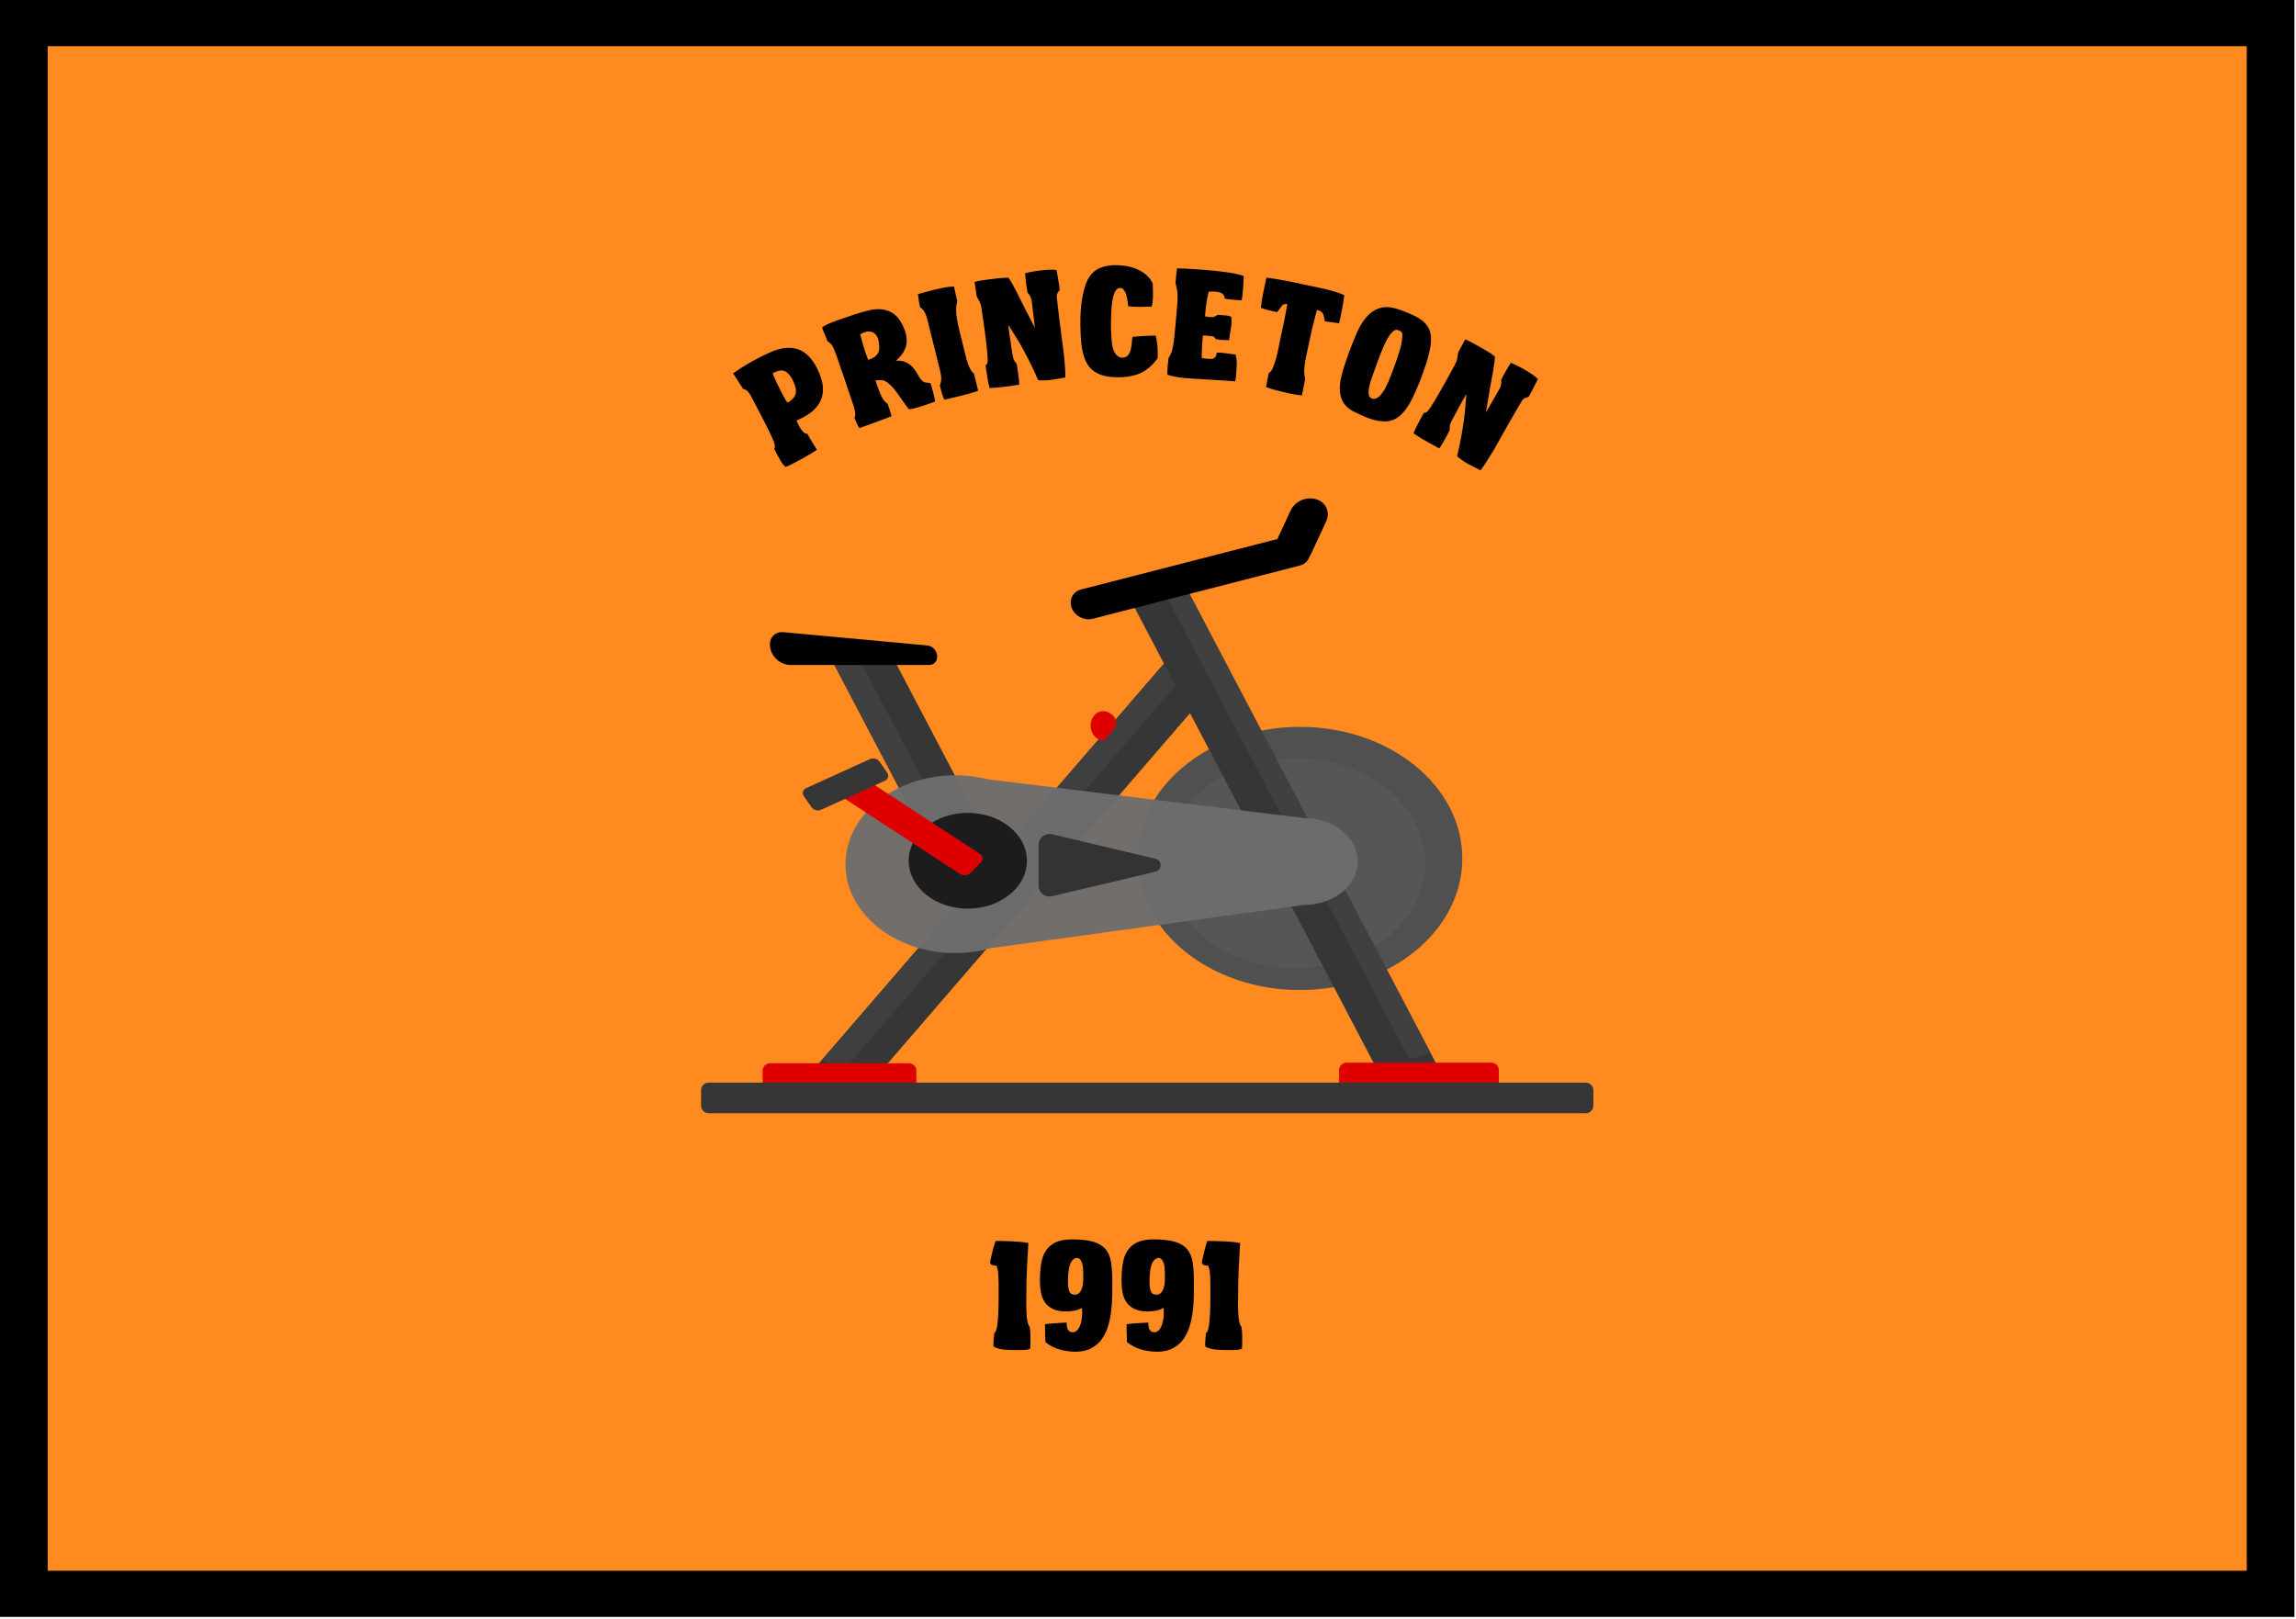 <?xml version="1.0" encoding="UTF-8" standalone="no"?><!DOCTYPE svg PUBLIC "-//W3C//DTD SVG 1.1//EN" "http://www.w3.org/Graphics/SVG/1.1/DTD/svg11.dtd"><svg width="100%" height="100%" viewBox="0 0 1241 875" version="1.1" xmlns="http://www.w3.org/2000/svg" xmlns:xlink="http://www.w3.org/1999/xlink" xml:space="preserve" xmlns:serif="http://www.serif.com/" style="fill-rule:evenodd;clip-rule:evenodd;stroke-linejoin:round;stroke-miterlimit:2;"><rect x="0" y="0" width="1240.16" height="874.016"/><rect x="25.777" y="24.953" width="1188.6" height="824.11" style="fill:#ff8a20;"/><path id="Flap" d="M0,0l0,874.016l1240.16,0l0,-874.016l-1240.16,0Z" style="fill:none;"/><g id="Full-Bike" serif:id="Full Bike"><g id="Wheel"><ellipse cx="702.583" cy="464.037" rx="87.806" ry="71.127" style="fill:#505050;"/><ellipse cx="700.25" cy="466.579" rx="70.053" ry="56.747" style="fill:#565656;"/></g><g id="Frame"><path d="M652.624,369.309l-21.874,-12.388l-188.599,218.518l21.874,12.388l188.599,-218.518Z" style="fill:#363636;"/><path d="M655.696,371.049l-24.946,-14.128l-188.599,218.518l24.947,14.128l188.598,-218.518Z" style="fill:#363636;"/><path d="M641.806,363.183l-186.425,216l-11.056,-6.262l186.425,-216l11.056,6.262Z" style="fill:#3f3f3f;"/><path d="M639.38,314.224l-28.45,9.802l137.62,262.109l28.45,-9.802l-137.62,-262.109Z" style="fill:#363636;"/><path d="M478.494,347.729l-28.451,9.802l69.863,133.06l28.451,-9.802l-69.863,-133.06Z" style="fill:#363636;"/><path d="M478.494,347.729l-28.451,9.802l69.863,133.06l28.451,-9.802l-69.863,-133.06Z" style="fill:#363636;"/><path d="M773.098,568.901l-11.159,3.844l-133.717,-254.676l11.158,-3.845l133.718,254.677Z" style="fill:#404040;"/></g><g id="Bottom"><path d="M810.116,578.408c0,-2.19 -1.778,-3.969 -3.969,-3.969l-78.387,0c-2.19,0 -3.969,1.779 -3.969,3.969l0,7.936c0,2.191 1.779,3.969 3.969,3.969l78.387,0c2.191,0 3.969,-1.778 3.969,-3.969l0,-7.936Z" style="fill:#de0001;"/><path d="M495.296,578.73c0,-2.19 -1.778,-3.968 -3.968,-3.968l-75.144,0c-2.19,0 -3.968,1.778 -3.968,3.968l0,7.937c0,2.19 1.778,3.968 3.968,3.968l75.144,0c2.19,0 3.968,-1.778 3.968,-3.968l0,-7.937Z" style="fill:#de0001;"/><path d="M532.599,486.218l-12.693,4.373l-69.33,-132.046l12.692,-4.373l69.331,132.046Z" style="fill:#404040;"/></g><g id="Bike"><path id="DriveTrain" d="M704.828,489.163l-169.187,23.344c-6.047,1.746 -12.558,2.668 -19.334,2.668c-32.73,0 -59.302,-21.525 -59.302,-48.038c0,-25.684 24.935,-46.686 56.253,-47.976l3.049,-0.063l3.05,0.063c5.046,0.208 9.925,0.927 14.56,2.095l170.911,20.941l2.962,0.121c14.611,1.203 26.028,11.211 26.028,23.362c0,12.15 -11.417,22.158 -26.028,23.361l-2.962,0.122Z" style="fill:#6d6d6d;fill-opacity:0.97;"/><path d="M624.569,464.215c1.616,0.383 2.758,1.827 2.758,3.488c0,1.661 -1.142,3.104 -2.758,3.487c-16.736,3.966 -43.374,10.277 -56.036,13.277c-1.725,0.409 -3.543,0.006 -4.934,-1.094c-1.391,-1.1 -2.202,-2.776 -2.202,-4.549l0,-22.243c0,-1.773 0.811,-3.448 2.202,-4.548c1.391,-1.1 3.209,-1.503 4.934,-1.094c12.662,3 39.3,9.311 56.036,13.276Z" style="fill:#333;"/><g id="Pedal"><ellipse cx="523.099" cy="465.284" rx="31.949" ry="25.88" style="fill-opacity:0.74;"/><path d="M530.099,466.332c1.492,-1.498 1.296,-3.633 -0.437,-4.766l-68.025,-44.46c-1.732,-1.132 -4.35,-0.836 -5.842,0.662l-5.406,5.428c-1.492,1.498 -1.297,3.633 0.436,4.766l68.025,44.459c1.733,1.133 4.351,0.836 5.843,-0.662l5.406,-5.427Z" style="fill:#de0001;"/><path d="M475.449,411.797c-1.118,-1.612 -3.452,-2.272 -5.209,-1.472l-34.573,15.733c-1.757,0.8 -2.275,2.757 -1.158,4.369l4.052,5.842c1.118,1.612 3.451,2.271 5.208,1.472l34.573,-15.733c1.757,-0.8 2.276,-2.758 1.158,-4.37l-4.051,-5.841Z" style="fill:#363636;"/></g><g id="Seat"></g><path d="M506.432,356.046c0.322,-1.674 -0.078,-3.406 -1.101,-4.769c-1.024,-1.363 -2.576,-2.23 -4.274,-2.386c-16.786,-1.548 -60.818,-5.608 -77.962,-7.189c-1.788,-0.165 -3.563,0.431 -4.889,1.641c-1.327,1.21 -2.083,2.922 -2.083,4.718c0,0.001 0,0.002 0,0.002c0,6.291 5.099,11.39 11.39,11.39c20.465,0 62.475,0 74.794,0c2.013,0 3.743,-1.428 4.124,-3.404c0,-0.001 0,-0.002 0.001,-0.003Z"/><g id="HandleBars"><path d="M707.774,300.947c-0.747,2.277 -2.624,4.102 -5.272,4.782l-111.928,28.762c-4.518,1.161 -9.577,-1.449 -11.29,-5.824c-1.714,-4.376 0.563,-8.871 5.08,-10.032l106.06,-27.254l7.167,-15.426c2.314,-4.98 8.499,-7.71 13.803,-6.093c5.304,1.617 7.731,6.973 5.417,11.953l-8.253,17.761c-0.223,0.48 -0.482,0.94 -0.784,1.371Z"/></g></g><path id="Ground" d="M861.236,589.359c0,-2.283 -1.853,-4.136 -4.136,-4.136l-474.043,0c-2.282,0 -4.136,1.853 -4.136,4.136l0,8.272c0,2.283 1.854,4.137 4.136,4.137l474.043,0c2.283,0 4.136,-1.854 4.136,-4.137l0,-8.272Z" style="fill:#363636;"/><path d="M601.917,394.4c1.097,-1.268 1.567,-2.962 1.281,-4.614c-0.285,-1.652 -1.296,-3.089 -2.754,-3.916c-0.383,-0.218 -0.766,-0.434 -1.14,-0.647c-2.564,-1.454 -5.799,-0.896 -7.727,1.335c0,0 -0.001,0.001 -0.001,0.001c-1.694,1.96 -2.421,4.576 -1.98,7.129c0.441,2.553 2.003,4.774 4.256,6.052c0.184,0.104 0.36,0.204 0.528,0.299c1.039,0.589 2.349,0.363 3.13,-0.54c1.129,-1.307 2.811,-3.252 4.407,-5.099Z" style="fill:#de0001;"/></g><g><path d="M555.835,671.905c-0.261,4.32 -0.508,8.809 -0.742,13.468c-0.234,4.658 -0.351,9.72 -0.351,15.185c-0.052,2.707 -0.052,5.036 0,6.988c0.052,1.952 0.156,3.592 0.312,4.919c0.156,1.327 0.364,2.381 0.625,3.162c0.26,0.781 0.572,1.353 0.936,1.717c0.209,1.354 0.326,3.097 0.352,5.231c0.026,2.134 -0.013,4.295 -0.117,6.481c-0.729,0.312 -1.497,0.507 -2.304,0.585c-0.806,0.078 -1.652,0.117 -2.537,0.117l-3.826,0c-1.353,0 -2.693,-0.039 -4.02,-0.117c-1.328,-0.078 -2.603,-0.247 -3.826,-0.507c-1.223,-0.261 -2.329,-0.677 -3.318,-1.249c-0.104,-1.094 -0.091,-2.317 0.039,-3.67c0.13,-1.353 0.247,-2.576 0.351,-3.669c0.677,-0.313 1.171,-1.419 1.483,-3.319c0.313,-1.899 0.534,-4.164 0.664,-6.792c0.13,-2.629 0.195,-5.387 0.195,-8.276l0,-7.847c0,-2.654 -0.078,-4.71 -0.234,-6.167c-0.156,-1.458 -0.442,-2.785 -0.859,-3.982c-0.364,0 -0.767,-0.026 -1.21,-0.078c-0.442,-0.052 -0.846,-0.143 -1.21,-0.274c-0.364,-0.13 -0.651,-0.351 -0.859,-0.663c-0.208,-0.312 -0.26,-0.755 -0.156,-1.327c0.156,-0.833 0.364,-1.783 0.625,-2.85c0.26,-1.067 0.52,-2.121 0.78,-3.162c0.261,-1.041 0.521,-2.004 0.781,-2.889c0.26,-0.885 0.495,-1.587 0.703,-2.108c2.915,0 5.972,0.065 9.173,0.195c3.202,0.13 6.051,0.43 8.55,0.898Z" style="fill-rule:nonzero;"/><path d="M585.503,691.502l0,-3.24c0,-1.328 -0.091,-2.603 -0.273,-3.826c-0.182,-1.223 -0.534,-2.277 -1.054,-3.162c-0.521,-0.885 -1.302,-1.327 -2.343,-1.327c-1.04,0.26 -1.86,0.807 -2.459,1.639c-0.598,0.833 -1.054,1.848 -1.366,3.045c-0.312,1.197 -0.521,2.551 -0.625,4.06c-0.104,1.51 -0.156,3.071 -0.156,4.685c0,1.977 0.247,3.552 0.742,4.723c0.494,1.171 1.496,1.757 3.006,1.757c0.885,0 1.626,-0.274 2.225,-0.82c0.598,-0.547 1.067,-1.236 1.405,-2.069c0.338,-0.833 0.573,-1.744 0.703,-2.733c0.13,-0.989 0.195,-1.899 0.195,-2.732Zm-9.603,17.41c-2.863,-0.052 -5.192,-0.533 -6.988,-1.444c-1.796,-0.911 -3.201,-2.121 -4.216,-3.63c-1.015,-1.51 -1.705,-3.241 -2.069,-5.192c-0.364,-1.952 -0.546,-3.995 -0.546,-6.129c0,-3.331 0.208,-6.389 0.624,-9.174c0.417,-2.785 1.249,-5.166 2.499,-7.144c1.249,-1.978 3.005,-3.513 5.27,-4.606c2.264,-1.093 5.244,-1.64 8.939,-1.64c4.841,0 8.692,0.43 11.555,1.288c2.863,0.859 5.062,2.2 6.598,4.021c1.535,1.822 2.524,4.19 2.966,7.105c0.443,2.915 0.664,6.402 0.664,10.462c0,2.238 -0.013,4.724 -0.039,7.456c-0.026,2.733 -0.208,5.504 -0.547,8.315c-0.338,2.811 -0.897,5.543 -1.678,8.198c-0.781,2.654 -1.913,5.01 -3.396,7.066c-1.484,2.056 -3.397,3.708 -5.739,4.957c-2.342,1.25 -5.231,1.874 -8.666,1.874c-3.592,-0.104 -6.702,-0.611 -9.33,-1.522c-2.629,-0.911 -4.88,-2.147 -6.754,-3.709c-0.156,-3.175 -0.234,-6.376 -0.234,-9.603c0.729,-0.156 1.575,-0.273 2.538,-0.351c0.963,-0.078 1.978,-0.156 3.045,-0.235c1.067,-0.078 2.121,-0.143 3.162,-0.195c1.041,-0.052 2.03,-0.104 2.966,-0.156c0,0.469 0.026,1.002 0.078,1.601c0.053,0.598 0.183,1.171 0.391,1.717c0.208,0.547 0.546,1.002 1.015,1.367c0.468,0.364 1.093,0.546 1.874,0.546c0.989,0 1.834,-0.429 2.537,-1.288c0.703,-0.859 1.262,-1.952 1.679,-3.279c0.416,-1.327 0.676,-2.759 0.78,-4.294c0.105,-1.536 0.078,-2.98 -0.078,-4.333c-2.134,1.301 -5.101,1.951 -8.9,1.951Z" style="fill-rule:nonzero;"/><path d="M629.615,691.502l0,-3.24c0,-1.328 -0.091,-2.603 -0.273,-3.826c-0.182,-1.223 -0.534,-2.277 -1.054,-3.162c-0.521,-0.885 -1.301,-1.327 -2.342,-1.327c-1.041,0.26 -1.861,0.807 -2.46,1.639c-0.598,0.833 -1.054,1.848 -1.366,3.045c-0.312,1.197 -0.521,2.551 -0.625,4.06c-0.104,1.51 -0.156,3.071 -0.156,4.685c0,1.977 0.247,3.552 0.742,4.723c0.494,1.171 1.496,1.757 3.006,1.757c0.885,0 1.626,-0.274 2.225,-0.82c0.599,-0.547 1.067,-1.236 1.405,-2.069c0.339,-0.833 0.573,-1.744 0.703,-2.733c0.13,-0.989 0.195,-1.899 0.195,-2.732Zm-9.603,17.41c-2.863,-0.052 -5.192,-0.533 -6.988,-1.444c-1.795,-0.911 -3.201,-2.121 -4.216,-3.63c-1.015,-1.51 -1.704,-3.241 -2.069,-5.192c-0.364,-1.952 -0.546,-3.995 -0.546,-6.129c0,-3.331 0.208,-6.389 0.624,-9.174c0.417,-2.785 1.25,-5.166 2.499,-7.144c1.249,-1.978 3.006,-3.513 5.27,-4.606c2.264,-1.093 5.244,-1.64 8.939,-1.64c4.841,0 8.693,0.43 11.555,1.288c2.863,0.859 5.062,2.2 6.598,4.021c1.535,1.822 2.524,4.19 2.966,7.105c0.443,2.915 0.664,6.402 0.664,10.462c0,2.238 -0.013,4.724 -0.039,7.456c-0.026,2.733 -0.208,5.504 -0.546,8.315c-0.339,2.811 -0.898,5.543 -1.679,8.198c-0.781,2.654 -1.913,5.01 -3.396,7.066c-1.484,2.056 -3.397,3.708 -5.739,4.957c-2.342,1.25 -5.231,1.874 -8.666,1.874c-3.591,-0.104 -6.701,-0.611 -9.33,-1.522c-2.628,-0.911 -4.88,-2.147 -6.753,-3.709c-0.157,-3.175 -0.235,-6.376 -0.235,-9.603c0.729,-0.156 1.575,-0.273 2.538,-0.351c0.963,-0.078 1.978,-0.156 3.045,-0.235c1.067,-0.078 2.121,-0.143 3.162,-0.195c1.041,-0.052 2.03,-0.104 2.967,-0.156c0,0.469 0.026,1.002 0.078,1.601c0.052,0.598 0.182,1.171 0.39,1.717c0.208,0.547 0.547,1.002 1.015,1.367c0.468,0.364 1.093,0.546 1.874,0.546c0.989,0 1.835,-0.429 2.537,-1.288c0.703,-0.859 1.262,-1.952 1.679,-3.279c0.416,-1.327 0.676,-2.759 0.781,-4.294c0.104,-1.536 0.078,-2.98 -0.079,-4.333c-2.134,1.301 -5.1,1.951 -8.9,1.951Z" style="fill-rule:nonzero;"/><path d="M670.292,671.905c-0.26,4.32 -0.507,8.809 -0.742,13.468c-0.234,4.658 -0.351,9.72 -0.351,15.185c-0.052,2.707 -0.052,5.036 0,6.988c0.052,1.952 0.156,3.592 0.312,4.919c0.156,1.327 0.365,2.381 0.625,3.162c0.26,0.781 0.572,1.353 0.937,1.717c0.208,1.354 0.325,3.097 0.351,5.231c0.026,2.134 -0.013,4.295 -0.117,6.481c-0.729,0.312 -1.496,0.507 -2.303,0.585c-0.807,0.078 -1.653,0.117 -2.538,0.117l-3.825,0c-1.354,0 -2.694,-0.039 -4.021,-0.117c-1.327,-0.078 -2.603,-0.247 -3.826,-0.507c-1.223,-0.261 -2.329,-0.677 -3.318,-1.249c-0.104,-1.094 -0.091,-2.317 0.039,-3.67c0.13,-1.353 0.247,-2.576 0.351,-3.669c0.677,-0.313 1.172,-1.419 1.484,-3.319c0.312,-1.899 0.533,-4.164 0.663,-6.792c0.131,-2.629 0.196,-5.387 0.196,-8.276l0,-7.847c0,-2.654 -0.078,-4.71 -0.235,-6.167c-0.156,-1.458 -0.442,-2.785 -0.858,-3.982c-0.365,0 -0.768,-0.026 -1.211,-0.078c-0.442,-0.052 -0.845,-0.143 -1.21,-0.274c-0.364,-0.13 -0.65,-0.351 -0.859,-0.663c-0.208,-0.312 -0.26,-0.755 -0.156,-1.327c0.156,-0.833 0.365,-1.783 0.625,-2.85c0.26,-1.067 0.52,-2.121 0.781,-3.162c0.26,-1.041 0.52,-2.004 0.78,-2.889c0.261,-0.885 0.495,-1.587 0.703,-2.108c2.915,0 5.973,0.065 9.174,0.195c3.201,0.13 6.051,0.43 8.549,0.898Z" style="fill-rule:nonzero;"/></g><g><path d="M441.096,198.086c1.429,2.659 2.472,5.26 3.129,7.802c0.658,2.542 0.776,4.99 0.357,7.342c-0.42,2.353 -1.438,4.555 -3.054,6.605c-1.616,2.05 -4.006,3.926 -7.17,5.626c-0.642,0.345 -1.29,0.678 -1.944,1c-0.654,0.322 -1.292,0.621 -1.912,0.895c0.221,0.413 0.525,1.032 0.91,1.859c0.386,0.827 0.823,1.641 1.312,2.442c0.49,0.801 1.045,1.477 1.667,2.029c0.622,0.552 1.269,0.795 1.943,0.729c0.887,1.65 1.733,3.116 2.54,4.396c0.806,1.28 1.698,2.721 2.677,4.323c-1.256,0.852 -2.725,1.774 -4.407,2.767c-1.682,0.992 -3.326,1.92 -4.931,2.782c-1.329,0.715 -2.642,1.406 -3.938,2.073c-1.296,0.667 -2.509,1.215 -3.637,1.644c-0.55,-0.473 -1.017,-0.931 -1.403,-1.373c-0.385,-0.443 -0.781,-1.014 -1.185,-1.712c-0.405,-0.698 -0.891,-1.575 -1.458,-2.629c-0.566,-1.055 -1.293,-2.407 -2.18,-4.058c0.384,-0.384 0.511,-1.028 0.379,-1.932c-0.131,-0.905 -0.658,-2.38 -1.58,-4.425c-0.922,-2.045 -2.285,-4.829 -4.088,-8.35c-1.804,-3.522 -4.186,-8.091 -7.146,-13.71c-0.641,-1.192 -1.285,-2.116 -1.933,-2.772c-0.648,-0.656 -1.452,-1.052 -2.411,-1.187c-0.926,-1.393 -1.817,-2.804 -2.675,-4.235c-0.857,-1.43 -1.771,-2.829 -2.743,-4.198c1.414,-0.996 3.024,-2.068 4.83,-3.216c1.806,-1.148 3.7,-2.269 5.682,-3.364c1.982,-1.095 3.955,-2.125 5.917,-3.091c1.963,-0.966 3.796,-1.789 5.499,-2.468c2.856,-1.062 5.454,-1.616 7.793,-1.662c2.339,-0.045 4.452,0.341 6.339,1.158c1.887,0.818 3.558,2.003 5.013,3.555c1.455,1.553 2.724,3.337 3.808,5.355Zm-13.119,6.43c-1.348,-2.289 -2.792,-3.656 -4.33,-4.099c-1.539,-0.444 -3.546,-0.001 -6.021,1.33c0.179,0.553 0.5,1.371 0.963,2.452c0.462,1.08 0.991,2.229 1.586,3.446c0.595,1.217 1.195,2.416 1.8,3.597c0.605,1.182 1.117,2.162 1.536,2.941c0.296,0.551 0.671,1.221 1.125,2.011c0.454,0.79 0.812,1.262 1.072,1.418c2.522,-1.355 3.986,-3.029 4.393,-5.02c0.407,-1.992 -0.301,-4.684 -2.124,-8.076Z" style="fill-rule:nonzero;"/><path d="M502.912,207.117c0.227,0.637 0.477,1.418 0.751,2.343c0.274,0.924 0.528,1.87 0.761,2.837c0.234,0.966 0.446,1.871 0.635,2.715c0.19,0.844 0.299,1.538 0.327,2.081c-1.03,0.366 -2.195,0.781 -3.494,1.243c-1.3,0.463 -2.608,0.901 -3.925,1.314c-1.317,0.414 -2.557,0.772 -3.719,1.075c-1.163,0.304 -2.156,0.464 -2.979,0.48c-1.367,-1.668 -2.679,-3.452 -3.935,-5.353c-1.257,-1.9 -2.527,-3.645 -3.81,-5.232c-1.284,-1.587 -2.569,-2.87 -3.856,-3.848c-1.288,-0.979 -2.597,-1.397 -3.927,-1.255c-0.463,-0.056 -0.878,-0.06 -1.248,-0.011c-0.369,0.048 -0.792,0.102 -1.268,0.161c0.143,0.557 0.301,1.08 0.476,1.571c0.175,0.49 0.358,1.005 0.55,1.544c0.488,1.373 0.936,2.554 1.343,3.542c0.407,0.987 0.811,1.852 1.213,2.593c0.402,0.741 0.835,1.374 1.298,1.9c0.463,0.525 1.02,1.004 1.671,1.435c0.821,2.305 1.532,4.538 2.136,6.699c-1.209,0.485 -2.569,1.01 -4.08,1.576c-1.511,0.566 -3.047,1.14 -4.608,1.723c-1.56,0.583 -3.1,1.145 -4.62,1.686c-1.521,0.541 -2.894,1.03 -4.12,1.466c-0.611,-0.942 -1.103,-1.858 -1.475,-2.748c-0.372,-0.89 -0.774,-1.865 -1.207,-2.927c0.788,-0.888 0.63,-3.041 -0.477,-6.46c-1.103,-3.254 -2.088,-6.176 -2.955,-8.768c-0.867,-2.592 -1.673,-4.971 -2.416,-7.138c-0.744,-2.166 -1.435,-4.185 -2.073,-6.057c-0.639,-1.872 -1.273,-3.691 -1.901,-5.456c-0.716,-2.011 -1.39,-3.594 -2.022,-4.75c-0.633,-1.156 -1.514,-2.003 -2.645,-2.54c-0.453,-1.274 -0.956,-2.532 -1.508,-3.772c-0.552,-1.24 -1.046,-2.473 -1.482,-3.699c0.841,-0.741 2.016,-1.436 3.526,-2.084c1.51,-0.648 3.123,-1.277 4.839,-1.888c3.187,-1.134 6.204,-2.167 9.049,-3.097c2.846,-0.93 5.645,-1.719 8.398,-2.367c2.623,-0.547 4.942,-0.668 6.957,-0.363c2.014,0.305 3.793,0.956 5.336,1.954c1.543,0.998 2.849,2.301 3.919,3.909c1.07,1.608 1.954,3.393 2.652,5.354c1.256,3.531 1.418,6.623 0.484,9.276c-0.935,2.653 -2.697,5.075 -5.286,7.268c1.33,-0.142 2.537,-0.088 3.621,0.161c1.083,0.25 2.066,0.646 2.95,1.188c0.883,0.542 1.683,1.196 2.398,1.964c0.715,0.767 1.379,1.622 1.99,2.565c0.615,1.107 1.148,2.022 1.599,2.746c0.451,0.723 0.879,1.303 1.282,1.739c0.404,0.437 0.781,0.758 1.131,0.965c0.35,0.207 0.756,0.339 1.218,0.396c0.364,0.091 0.769,0.14 1.213,0.148c0.445,0.007 0.882,0.073 1.313,0.196Zm-28.292,-24.074c-0.762,-1.828 -1.786,-2.997 -3.072,-3.506c-1.286,-0.509 -2.787,-0.458 -4.503,0.153c-0.393,0.14 -0.776,0.304 -1.151,0.492c-0.375,0.189 -0.692,0.385 -0.951,0.588c0.516,1.915 1.044,3.827 1.585,5.734c0.541,1.907 1.143,3.792 1.806,5.655l0.937,2.401c1.521,-0.541 2.719,-1.133 3.595,-1.776c0.876,-0.643 1.51,-1.422 1.903,-2.335c0.393,-0.914 0.557,-1.966 0.492,-3.159c-0.065,-1.192 -0.279,-2.608 -0.641,-4.247Z" style="fill-rule:nonzero;"/><path d="M507.993,208.343c0.18,-0.58 0.341,-1.128 0.484,-1.645c0.142,-0.516 0.23,-1.087 0.266,-1.712c0.035,-0.625 -0.002,-1.325 -0.11,-2.102c-0.109,-0.778 -0.293,-1.697 -0.552,-2.759c-0.283,-1.163 -0.683,-2.753 -1.201,-4.77c-0.518,-2.017 -1.051,-4.15 -1.599,-6.401c-0.548,-2.25 -1.096,-4.447 -1.645,-6.59c-0.548,-2.143 -1.001,-3.948 -1.358,-5.415c-0.296,-1.214 -0.576,-2.364 -0.84,-3.451c-0.265,-1.088 -0.568,-2.112 -0.909,-3.074c-0.342,-0.961 -0.778,-1.819 -1.31,-2.574c-0.532,-0.754 -1.175,-1.361 -1.93,-1.82c-0.246,-1.011 -0.463,-2.177 -0.651,-3.498c-0.187,-1.32 -0.353,-2.498 -0.499,-3.534c1.455,-0.408 2.922,-0.819 4.401,-1.232c1.48,-0.414 2.978,-0.806 4.495,-1.175c1.619,-0.394 3.426,-0.781 5.423,-1.16c1.997,-0.379 3.721,-0.558 5.173,-0.536l1.751,7.85c-0.402,1.652 -0.601,3.254 -0.598,4.806c0.003,1.553 0.172,3.293 0.508,5.22c0.335,1.928 0.823,4.152 1.464,6.675c0.641,2.522 1.392,5.554 2.254,9.094c0.308,1.264 0.625,2.566 0.952,3.906c0.326,1.341 0.687,2.605 1.084,3.794c0.397,1.189 0.863,2.281 1.4,3.275c0.537,0.995 1.169,1.778 1.898,2.351l0.926,3.471l1.44,5.917c-1.733,0.582 -3.516,1.124 -5.35,1.624c-1.833,0.5 -3.686,0.978 -5.557,1.433c-1.062,0.259 -2.301,0.56 -3.717,0.905c-1.416,0.345 -2.661,0.621 -3.735,0.829c-0.225,-0.481 -0.442,-1.044 -0.653,-1.689c-0.211,-0.645 -0.43,-1.328 -0.66,-2.049c-0.229,-0.721 -0.426,-1.423 -0.593,-2.106c-0.166,-0.682 -0.317,-1.302 -0.452,-1.858Z" style="fill-rule:nonzero;"/><path d="M575.008,191.076c0.167,1.973 0.351,4.076 0.554,6.307c0.202,2.231 0.298,4.451 0.287,6.66c-2.461,0.444 -4.874,0.855 -7.239,1.233c-2.365,0.379 -4.849,0.458 -7.454,0.239c-0.771,-1.785 -1.621,-3.665 -2.55,-5.638c-0.929,-1.974 -1.898,-3.955 -2.907,-5.944c-1.01,-1.989 -2.04,-3.936 -3.091,-5.84c-1.05,-1.904 -2.112,-3.702 -3.186,-5.393c-0.197,-0.288 -0.515,-0.783 -0.953,-1.484c-0.438,-0.702 -0.88,-1.429 -1.325,-2.182c-0.445,-0.753 -0.869,-1.444 -1.271,-2.071c-0.401,-0.628 -0.69,-1.009 -0.866,-1.142c0.105,1.142 0.198,2.009 0.279,2.602c0.082,0.593 0.187,1.353 0.315,2.281c0.128,0.929 0.32,2.229 0.577,3.901c0.256,1.672 0.634,4.129 1.133,7.37c0.244,1.385 0.55,2.368 0.919,2.947c0.368,0.58 0.809,1.202 1.321,1.868c0.078,0.567 0.203,1.377 0.374,2.431c0.171,1.053 0.335,2.147 0.492,3.281c0.156,1.135 0.277,2.208 0.364,3.221c0.087,1.012 0.111,1.758 0.072,2.236c-2.578,0.355 -5.156,0.71 -7.734,1.066c-2.578,0.355 -5.329,0.602 -8.252,0.742c-0.419,-1.518 -0.793,-3.279 -1.122,-5.283c-0.329,-2.004 -0.674,-4.321 -1.036,-6.95c0.339,-0.205 0.582,-0.448 0.726,-0.731c0.145,-0.283 0.267,-0.641 0.365,-1.075c0.103,-1.538 -0.028,-4.015 -0.394,-7.433c-0.366,-3.417 -0.897,-7.652 -1.593,-12.705c-0.192,-1.393 -0.402,-2.822 -0.63,-4.288c-0.228,-1.466 -0.459,-3.049 -0.694,-4.751c-0.099,-0.722 -0.223,-1.335 -0.372,-1.84c-0.148,-0.505 -0.33,-0.966 -0.545,-1.383c-0.215,-0.417 -0.461,-0.869 -0.738,-1.356c-0.278,-0.488 -0.569,-1.078 -0.875,-1.771c-0.08,-0.2 -0.161,-0.596 -0.242,-1.189l-0.597,-4.331c-0.11,-0.799 -0.241,-1.556 -0.392,-2.271c1.062,-0.304 2.171,-0.548 3.328,-0.734c1.156,-0.186 2.327,-0.36 3.513,-0.524c2.063,-0.284 4.013,-0.526 5.85,-0.727c1.838,-0.2 3.729,-0.303 5.672,-0.308c1.104,1.529 2.394,3.742 3.87,6.638c1.476,2.897 3.016,5.969 4.619,9.216c0.503,0.981 0.988,1.926 1.454,2.833c0.467,0.908 0.932,1.803 1.395,2.685c0.463,0.882 0.929,1.79 1.4,2.723c0.47,0.934 0.989,1.939 1.558,3.017c-0.071,-0.516 -0.177,-1.381 -0.318,-2.597c-0.142,-1.215 -0.297,-2.533 -0.466,-3.955c-0.17,-1.421 -0.34,-2.843 -0.509,-4.264c-0.17,-1.422 -0.318,-2.597 -0.446,-3.525c-0.107,-0.773 -0.246,-1.398 -0.416,-1.873c-0.171,-0.476 -0.356,-0.871 -0.557,-1.185c-0.201,-0.313 -0.41,-0.587 -0.626,-0.82c-0.216,-0.233 -0.426,-0.519 -0.63,-0.859c-0.43,-2.357 -0.737,-4.299 -0.921,-5.823c-0.184,-1.525 -0.33,-3.068 -0.44,-4.629c0.862,-0.224 1.842,-0.451 2.94,-0.681c1.098,-0.23 2.111,-0.409 3.039,-0.537c0.825,-0.113 1.729,-0.225 2.713,-0.334c0.983,-0.109 1.981,-0.207 2.993,-0.294c1.013,-0.087 1.981,-0.115 2.905,-0.085c0.923,0.03 1.734,0.102 2.433,0.216c0.107,0.774 0.255,1.66 0.445,2.658c0.19,0.998 0.367,1.999 0.532,3.001c0.164,1.001 0.321,1.952 0.471,2.851c0.15,0.898 0.239,1.635 0.265,2.209c-0.451,0.535 -0.855,1.13 -1.212,1.783c-0.357,0.653 -0.482,1.367 -0.375,2.14c0.204,1.863 0.421,3.817 0.65,5.861c0.229,2.044 0.497,4.279 0.805,6.706c0.309,2.427 0.65,5.099 1.026,8.016c0.376,2.917 0.816,6.206 1.32,9.867Z" style="fill-rule:nonzero;"/><path d="M625.735,193.52c-1.885,2.89 -4.311,5.254 -7.278,7.092c-2.967,1.839 -6.79,2.921 -11.471,3.248c-3.173,0.15 -5.92,0.033 -8.242,-0.35c-2.322,-0.384 -4.31,-1.019 -5.962,-1.906c-1.652,-0.888 -3.009,-2.013 -4.069,-3.378c-1.061,-1.364 -1.917,-2.952 -2.567,-4.765c-0.869,-2.486 -1.44,-5.159 -1.715,-8.018c-0.276,-2.859 -0.44,-6.162 -0.493,-9.909c-0.022,-5.154 0.241,-9.491 0.79,-13.013c0.548,-3.521 1.298,-6.59 2.25,-9.206c1.102,-2.983 2.748,-5.31 4.936,-6.981c2.189,-1.671 5.363,-2.667 9.523,-2.986c2.029,-0.081 4.112,0.019 6.251,0.301c2.138,0.282 4.175,0.799 6.112,1.552c1.937,0.753 3.708,1.769 5.314,3.048c1.606,1.278 2.918,2.925 3.936,4.941c0.149,3.121 0.185,5.697 0.11,7.728c-0.075,2.031 -0.312,3.622 -0.712,4.773c-2.185,0.136 -4.383,0.206 -6.595,0.212c-2.212,0.005 -4.231,-0.109 -6.056,-0.343c-0.117,-0.883 -0.249,-1.91 -0.396,-3.079c-0.147,-1.169 -0.383,-2.259 -0.71,-3.269c-0.327,-1.01 -0.756,-1.863 -1.286,-2.558c-0.531,-0.696 -1.212,-1.037 -2.045,-1.025c-1.092,0.067 -1.942,0.678 -2.55,1.832c-0.609,1.154 -1.071,2.527 -1.386,4.119c-0.316,1.592 -0.526,3.248 -0.632,4.967c-0.105,1.72 -0.176,3.152 -0.212,4.298c-0.128,1.98 -0.163,4.076 -0.105,6.287c0.058,2.212 0.213,4.903 0.467,8.075c0.119,1.039 0.315,2.052 0.59,3.037c0.274,0.985 0.638,1.852 1.091,2.6c0.453,0.748 1.008,1.352 1.665,1.811c0.658,0.459 1.429,0.682 2.314,0.67c1.353,-0.02 2.362,-0.424 3.027,-1.215c0.666,-0.79 1.159,-1.76 1.481,-2.91c0.322,-1.15 0.526,-2.376 0.612,-3.679c0.085,-1.302 0.225,-2.449 0.419,-3.441c1.975,-0.185 4.016,-0.344 6.122,-0.478c2.107,-0.134 4.253,-0.191 6.44,-0.17c0.442,1.815 0.744,3.789 0.904,5.921c0.161,2.132 0.203,4.188 0.128,6.167Z" style="fill-rule:nonzero;"/><path d="M653.282,157.673c-0.52,2.147 -0.938,4.316 -1.253,6.508c-0.315,2.192 -0.558,4.456 -0.73,6.793c0.715,0.173 1.448,0.296 2.2,0.368c0.751,0.072 1.414,0.109 1.989,0.112c0.419,-0.012 0.864,-0.152 1.335,-0.421c0.47,-0.268 0.901,-0.541 1.294,-0.817c1.191,0.115 2.464,0.198 3.819,0.249c1.355,0.052 2.533,0.309 3.534,0.771c0.282,1.962 0.231,3.996 -0.155,6.103c-0.385,2.107 -0.71,4.272 -0.976,6.495c-0.891,0.019 -1.936,0.01 -3.135,-0.027c-1.199,-0.036 -2.568,-0.207 -4.108,-0.512c-0.13,-0.274 -0.336,-0.581 -0.617,-0.922c-0.281,-0.34 -0.603,-0.528 -0.966,-0.563c-0.824,-0.131 -1.715,-0.243 -2.673,-0.335c-0.959,-0.092 -1.858,-0.126 -2.697,-0.102c-0.194,2.02 -0.344,3.993 -0.45,5.917c-0.107,1.925 -0.161,3.985 -0.162,6.181c0.56,0.158 1.138,0.266 1.733,0.323c0.596,0.058 1.179,0.114 1.749,0.168c1.554,0.15 2.68,-0.004 3.378,-0.46c0.697,-0.456 1.118,-1.435 1.262,-2.937c1.673,0.003 3.372,0.14 5.098,0.411c1.726,0.27 3.418,0.485 5.076,0.644c0.467,1.666 0.68,3.399 0.638,5.199c-0.042,1.799 -0.178,3.891 -0.407,6.274c-0.044,0.467 -0.106,0.971 -0.184,1.512c-0.078,0.542 -0.165,1.043 -0.262,1.504c-5.87,-0.406 -10.52,-0.709 -13.952,-0.908c-3.432,-0.199 -6.071,-0.36 -7.915,-0.485c-1.844,-0.125 -3.143,-0.21 -3.897,-0.257c-0.754,-0.046 -1.39,-0.094 -1.908,-0.144c-1.502,-0.144 -3.036,-0.37 -4.601,-0.677c-1.566,-0.307 -3.01,-0.655 -4.332,-1.043c-0.078,-1.367 -0.043,-2.815 0.103,-4.343c0.147,-1.529 0.298,-3.096 0.452,-4.702c0.845,-1.174 1.484,-2.524 1.918,-4.051c0.435,-1.527 0.799,-3.558 1.095,-6.092c0.211,-1.653 0.409,-3.581 0.595,-5.786c0.185,-2.204 0.442,-5.016 0.771,-8.436c0.189,-1.969 0.329,-3.707 0.422,-5.214c0.092,-1.508 0.131,-2.864 0.116,-4.068c-0.015,-1.204 -0.114,-2.351 -0.297,-3.44c-0.183,-1.09 -0.456,-2.201 -0.818,-3.334c0.13,-1.347 0.246,-2.695 0.35,-4.045c0.103,-1.349 0.271,-2.693 0.504,-4.03c3.025,0.082 6.214,0.231 9.565,0.448c3.352,0.217 6.79,0.495 10.313,0.833c3.057,0.294 6.066,0.674 9.028,1.142c2.961,0.467 5.35,1.049 7.166,1.747c-0.111,2.237 -0.242,4.421 -0.394,6.55c-0.152,2.13 -0.387,4.303 -0.705,6.521c-0.575,-0.003 -1.33,-0.036 -2.265,-0.1c-0.935,-0.063 -1.882,-0.141 -2.84,-0.233c-0.959,-0.092 -1.825,-0.189 -2.6,-0.289c-0.775,-0.101 -1.289,-0.189 -1.543,-0.266l-0.129,-1.11c-0.34,-0.817 -0.843,-1.428 -1.51,-1.832c-0.667,-0.404 -1.7,-0.673 -3.099,-0.807c-1.295,-0.124 -2.603,-0.119 -3.923,0.015Z" style="fill-rule:nonzero;"/><path d="M709.23,177.563l-2.633,12.131c-0.265,1.221 -0.534,2.521 -0.806,3.9c-0.273,1.379 -0.489,2.743 -0.649,4.093c-0.16,1.35 -0.224,2.628 -0.192,3.833c0.031,1.206 0.218,2.245 0.561,3.118l-1.317,6.625c-0.135,0.743 -0.301,1.572 -0.5,2.488c-1.09,-0.13 -2.28,-0.295 -3.568,-0.495c-1.288,-0.199 -2.543,-0.432 -3.763,-0.696c-2.035,-0.442 -4.173,-0.959 -6.414,-1.552c-2.242,-0.593 -4.123,-1.188 -5.645,-1.784c0.225,-1.283 0.46,-2.55 0.705,-3.802c0.245,-1.252 0.511,-2.539 0.798,-3.861c0.811,-0.303 1.541,-1.21 2.188,-2.721c0.647,-1.511 1.234,-3.234 1.761,-5.17c0.527,-1.937 0.98,-3.902 1.36,-5.897c0.379,-1.995 0.707,-3.628 0.983,-4.9l1.722,-7.935c0.408,-1.882 0.765,-3.709 1.069,-5.48c0.305,-1.771 0.608,-3.476 0.91,-5.115c-1.293,-0.174 -2.287,0.169 -2.98,1.031c-0.693,0.861 -1.535,1.984 -2.528,3.366l-2.06,-0.447c-1.322,-0.287 -2.548,-0.593 -3.675,-0.917c-1.128,-0.325 -2.139,-0.638 -3.033,-0.938c0.203,-2.406 0.614,-5.1 1.235,-8.081c0.62,-2.981 1.206,-5.743 1.758,-8.287c4.095,0.516 8.629,1.287 13.599,2.312c4.97,1.025 9.999,2.09 15.086,3.194c2.899,0.629 5.39,1.236 7.474,1.821c2.083,0.585 4.047,1.291 5.892,2.118c-0.232,2.293 -0.603,4.742 -1.115,7.347c-0.513,2.606 -1.056,5.231 -1.629,7.876c-1.091,-0.13 -2.384,-0.305 -3.882,-0.523c-1.497,-0.218 -2.791,-0.392 -3.881,-0.523c-0.122,-0.665 -0.231,-1.328 -0.327,-1.988c-0.097,-0.66 -0.281,-1.286 -0.552,-1.877c-0.271,-0.592 -0.671,-1.078 -1.201,-1.459c-0.53,-0.382 -1.258,-0.646 -2.185,-0.794l-2.566,9.989Z" style="fill-rule:nonzero;"/><path d="M772.365,191.043c-0.283,1.392 -0.707,2.982 -1.273,4.77c-0.565,1.788 -1.167,3.563 -1.806,5.325c-2.112,5.822 -4.118,10.631 -6.02,14.426c-1.902,3.795 -3.938,6.698 -6.106,8.707c-2.168,2.01 -4.619,3.156 -7.351,3.439c-2.732,0.282 -5.942,-0.217 -9.63,-1.499c-1.241,-0.395 -2.512,-0.897 -3.813,-1.507c-1.302,-0.611 -2.448,-1.151 -3.44,-1.622c-2.865,-1.26 -4.977,-2.842 -6.335,-4.746c-1.358,-1.905 -2.144,-4.127 -2.357,-6.669c-0.214,-2.541 0.084,-5.423 0.893,-8.645c0.808,-3.223 1.931,-6.816 3.368,-10.779c1.544,-4.257 3.109,-8.23 4.696,-11.918c1.586,-3.688 3.435,-6.727 5.548,-9.117c2.112,-2.389 4.586,-3.984 7.423,-4.782c2.836,-0.799 6.31,-0.453 10.42,1.038l1.468,0.532c3.327,1.207 6.114,2.453 8.361,3.738c2.247,1.285 3.953,2.803 5.117,4.554c1.165,1.751 1.815,3.814 1.95,6.189c0.136,2.374 -0.235,5.23 -1.113,8.566Zm-18.118,5.305c0.958,-2.642 1.803,-5.201 2.534,-7.676c0.732,-2.475 1.134,-5.112 1.207,-7.909c-0.018,-0.56 -0.188,-1.009 -0.508,-1.347c-0.321,-0.338 -0.921,-0.666 -1.802,-0.985c-0.881,-0.32 -1.78,-0.092 -2.698,0.682c-0.917,0.775 -1.837,1.936 -2.758,3.485c-0.921,1.548 -1.842,3.401 -2.763,5.559c-0.921,2.157 -1.816,4.435 -2.685,6.833l-1.544,4.257c-0.621,1.712 -1.239,3.454 -1.853,5.224c-0.614,1.771 -1.069,3.405 -1.363,4.904c-0.295,1.499 -0.361,2.79 -0.2,3.872c0.161,1.083 0.706,1.793 1.636,2.13c1.37,0.497 2.679,0.169 3.928,-0.984c1.249,-1.153 2.397,-2.716 3.444,-4.689c1.048,-1.973 2.028,-4.179 2.939,-6.616c0.912,-2.438 1.74,-4.684 2.486,-6.74Z" style="fill-rule:nonzero;"/><path d="M807.334,243.373c-1.051,1.679 -2.165,3.472 -3.342,5.378c-1.178,1.907 -2.433,3.74 -3.767,5.5c-2.235,-1.122 -4.412,-2.241 -6.531,-3.357c-2.118,-1.117 -4.154,-2.544 -6.106,-4.282c0.454,-1.891 0.902,-3.905 1.344,-6.041c0.441,-2.136 0.855,-4.302 1.241,-6.499c0.386,-2.197 0.73,-4.372 1.032,-6.526c0.303,-2.154 0.532,-4.229 0.688,-6.226c0.015,-0.349 0.057,-0.935 0.128,-1.76c0.07,-0.824 0.153,-1.67 0.249,-2.54c0.096,-0.87 0.171,-1.676 0.227,-2.419c0.055,-0.743 0.052,-1.221 -0.009,-1.433c-0.601,0.976 -1.047,1.725 -1.337,2.249c-0.291,0.523 -0.663,1.194 -1.118,2.013c-0.454,0.82 -1.081,1.975 -1.879,3.467c-0.798,1.491 -1.97,3.683 -3.516,6.576c-0.637,1.254 -0.981,2.223 -1.034,2.908c-0.053,0.685 -0.074,1.448 -0.063,2.287c-0.278,0.5 -0.665,1.223 -1.16,2.169c-0.495,0.946 -1.02,1.919 -1.576,2.92c-0.556,1.001 -1.103,1.933 -1.641,2.795c-0.538,0.863 -0.966,1.473 -1.284,1.832c-2.276,-1.263 -4.551,-2.526 -6.827,-3.789c-2.275,-1.263 -4.624,-2.715 -7.046,-4.357c0.575,-1.466 1.333,-3.1 2.273,-4.9c0.939,-1.8 2.053,-3.861 3.341,-6.182c0.395,0.041 0.735,-0.009 1.02,-0.148c0.286,-0.139 0.598,-0.353 0.936,-0.641c1.006,-1.168 2.388,-3.229 4.146,-6.182c1.758,-2.953 3.875,-6.66 6.35,-11.12c0.682,-1.228 1.372,-2.498 2.069,-3.807c0.697,-1.31 1.462,-2.716 2.296,-4.218c0.354,-0.637 0.623,-1.202 0.807,-1.695c0.184,-0.493 0.315,-0.971 0.394,-1.433c0.078,-0.463 0.152,-0.972 0.223,-1.528c0.07,-0.556 0.191,-1.204 0.363,-1.942c0.055,-0.207 0.228,-0.572 0.519,-1.096l2.122,-3.823c0.391,-0.705 0.741,-1.389 1.049,-2.051c1.032,0.394 2.066,0.863 3.102,1.409c1.037,0.545 2.079,1.109 3.125,1.69c1.821,1.01 3.526,1.986 5.116,2.929c1.591,0.942 3.165,1.994 4.722,3.156c-0.034,1.886 -0.33,4.43 -0.888,7.633c-0.557,3.203 -1.169,6.584 -1.834,10.143c-0.187,1.087 -0.366,2.134 -0.538,3.14c-0.171,1.006 -0.336,2.001 -0.495,2.984c-0.159,0.984 -0.33,1.99 -0.515,3.019c-0.184,1.029 -0.371,2.145 -0.563,3.348c0.252,-0.455 0.687,-1.211 1.303,-2.268c0.617,-1.057 1.283,-2.205 2.001,-3.444c0.717,-1.239 1.435,-2.477 2.152,-3.716c0.717,-1.239 1.303,-2.268 1.758,-3.087c0.379,-0.683 0.643,-1.266 0.792,-1.749c0.149,-0.483 0.237,-0.91 0.265,-1.281c0.027,-0.372 0.025,-0.716 -0.008,-1.032c-0.033,-0.316 -0.03,-0.671 0.011,-1.065c1.071,-2.144 1.99,-3.881 2.758,-5.211c0.768,-1.33 1.576,-2.652 2.425,-3.967c0.824,0.338 1.744,0.745 2.761,1.22c1.016,0.475 1.934,0.939 2.753,1.394c0.728,0.404 1.518,0.858 2.37,1.36c0.852,0.503 1.709,1.023 2.572,1.561c0.862,0.538 1.653,1.097 2.374,1.675c0.721,0.579 1.326,1.123 1.817,1.634c-0.379,0.682 -0.792,1.48 -1.239,2.393c-0.447,0.912 -0.906,1.819 -1.375,2.719c-0.47,0.9 -0.915,1.755 -1.334,2.564c-0.419,0.809 -0.791,1.451 -1.114,1.926c-0.682,0.157 -1.362,0.39 -2.04,0.699c-0.677,0.308 -1.205,0.804 -1.584,1.487c-0.955,1.613 -1.954,3.305 -2.997,5.078c-1.043,1.772 -2.17,3.722 -3.38,5.848c-1.21,2.126 -2.54,4.469 -3.989,7.027c-1.45,2.559 -3.072,5.454 -4.865,8.685Z" style="fill-rule:nonzero;"/></g></svg>
